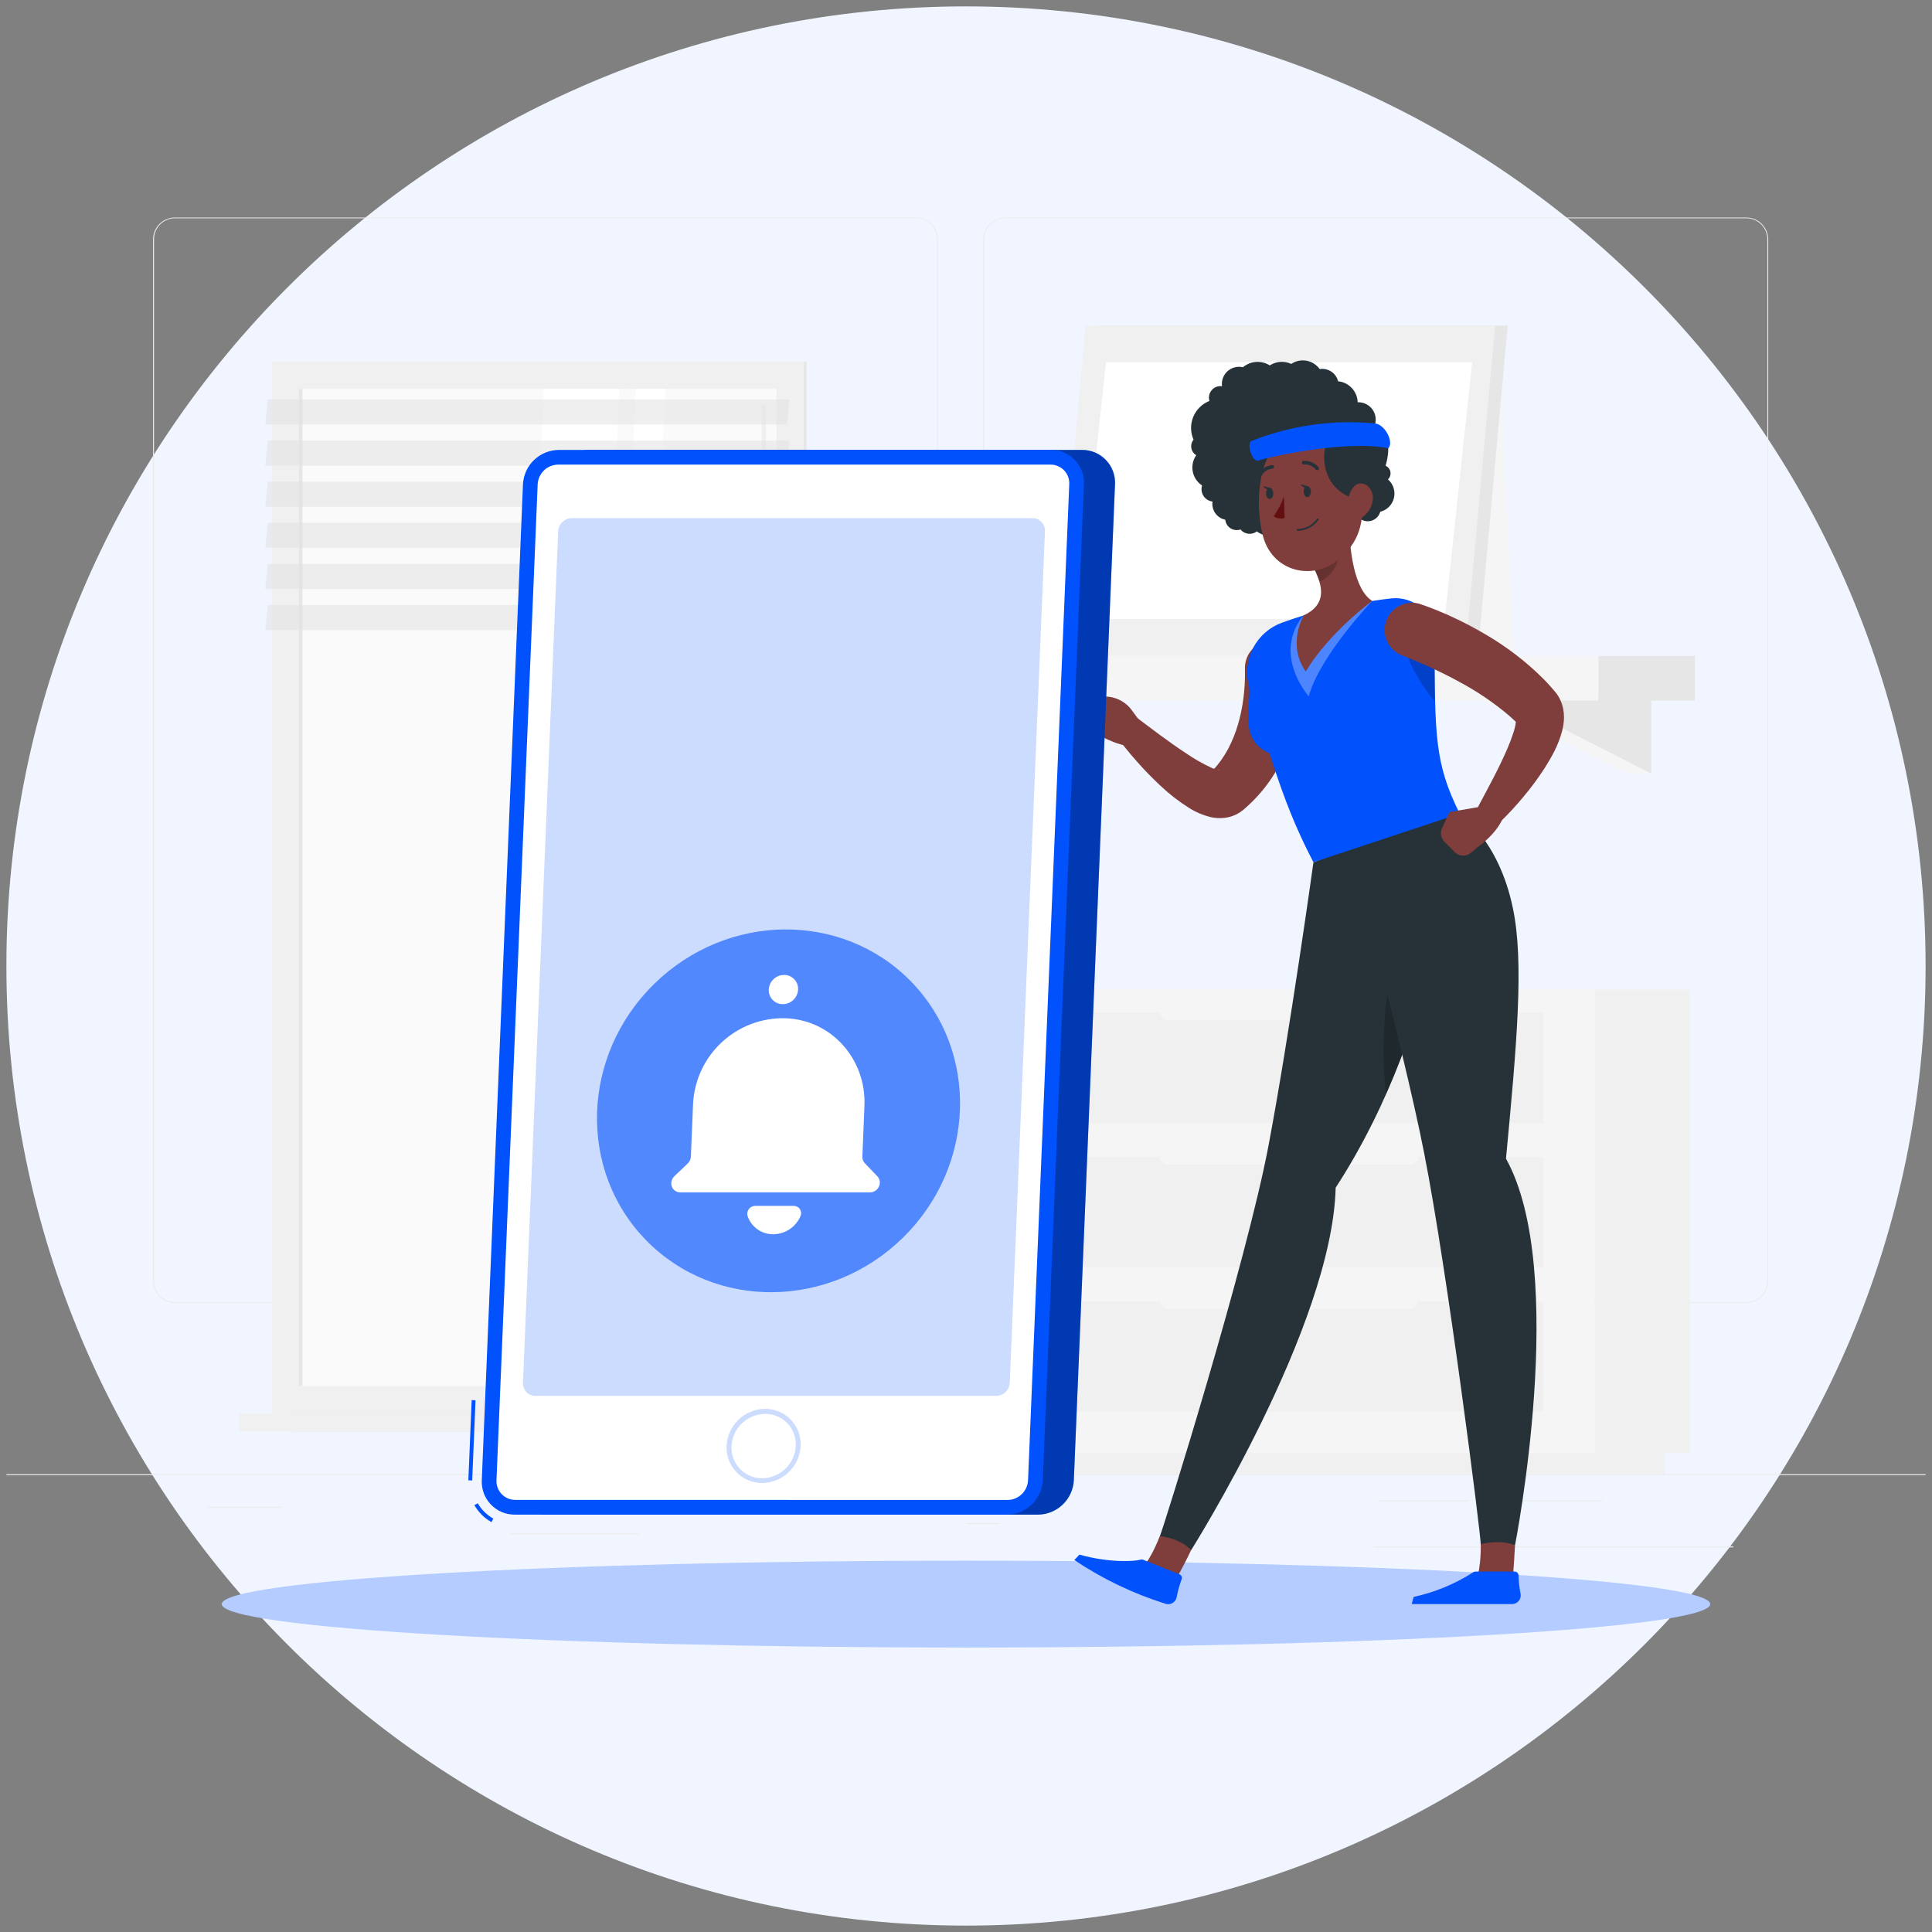 <svg width="151" height="151" viewBox="0 0 151 151" fill="none" xmlns="http://www.w3.org/2000/svg">
<rect x="0" y="0" width="151" height="151" fill="#808080" stroke="none"/>
<path d="M75.5 150.5C116.921 150.5 150.5 116.921 150.5 75.5C150.5 34.079 116.921 0.5 75.5 0.5C34.079 0.5 0.5 34.079 0.5 75.5C0.5 116.921 34.079 150.5 75.5 150.5Z" fill="#F0F5FF"/>
<g clip-path="url(#clip0_2690_12107)">
<path d="M150.5 115.22H0.5V115.295H150.5V115.22Z" fill="#EBEBEB"/>
<path d="M49.877 119.846H39.941V119.921H49.877V119.846Z" fill="#EBEBEB"/>
<path d="M78.152 119.033H75.545V119.108H78.152V119.033Z" fill="#EBEBEB"/>
<path d="M21.995 117.767H16.238V117.842H21.995V117.767Z" fill="#EBEBEB"/>
<path d="M125.234 117.263H117.41V117.338H125.234V117.263Z" fill="#EBEBEB"/>
<path d="M114.737 117.263H107.705V117.338H114.737V117.263Z" fill="#EBEBEB"/>
<path d="M135.473 120.863H107.369V120.938H135.473V120.863Z" fill="#EBEBEB"/>
<path d="M71.6 101.84H13.673C13.219 101.839 12.784 101.658 12.464 101.337C12.143 101.016 11.963 100.581 11.963 100.127V18.698C11.967 18.247 12.149 17.815 12.469 17.497C12.789 17.18 13.222 17.001 13.673 17H71.6C72.054 17 72.49 17.18 72.811 17.502C73.132 17.823 73.313 18.259 73.313 18.713V100.127C73.313 100.581 73.132 101.017 72.811 101.338C72.49 101.66 72.054 101.84 71.6 101.84ZM13.673 17.06C13.239 17.061 12.823 17.234 12.517 17.541C12.21 17.848 12.038 18.264 12.038 18.698V100.127C12.038 100.561 12.21 100.977 12.517 101.284C12.823 101.591 13.239 101.764 13.673 101.765H71.6C72.034 101.764 72.45 101.591 72.757 101.284C73.064 100.977 73.237 100.561 73.238 100.127V18.698C73.237 18.264 73.064 17.848 72.757 17.541C72.45 17.234 72.034 17.061 71.6 17.06H13.673Z" fill="#EBEBEB"/>
<path d="M136.493 101.84H78.563C78.109 101.839 77.673 101.658 77.352 101.337C77.031 101.016 76.85 100.581 76.85 100.127V18.698C76.854 18.247 77.037 17.815 77.358 17.497C77.678 17.179 78.111 17.001 78.563 17H136.493C136.943 17.002 137.375 17.181 137.695 17.498C138.014 17.816 138.196 18.247 138.2 18.698V100.127C138.2 100.58 138.02 101.015 137.7 101.336C137.38 101.657 136.946 101.838 136.493 101.84ZM78.563 17.06C78.128 17.061 77.712 17.234 77.405 17.541C77.098 17.848 76.925 18.264 76.925 18.698V100.127C76.925 100.561 77.098 100.977 77.405 101.284C77.712 101.591 78.128 101.764 78.563 101.765H136.493C136.927 101.764 137.343 101.591 137.65 101.284C137.957 100.977 138.13 100.561 138.131 100.127V18.698C138.13 18.264 137.957 17.848 137.65 17.541C137.343 17.234 136.927 17.061 136.493 17.06H78.563Z" fill="#EBEBEB"/>
<path d="M109.498 51.233H118.342L117.298 29.96H109.498V51.233Z" fill="#F5F5F5"/>
<path d="M127.148 54.509L129.056 60.455H127.148L115.457 54.509H127.148Z" fill="#F5F5F5"/>
<path d="M129.056 54.509V60.455L117.365 54.509H129.056Z" fill="#E6E6E6"/>
<path d="M76.177 54.509L78.085 60.455H76.177L64.486 54.509H76.177Z" fill="#F5F5F5"/>
<path d="M78.085 54.509V60.455L66.394 54.509H78.085Z" fill="#E6E6E6"/>
<path d="M132.467 51.266H124.922V54.752H132.467V51.266Z" fill="#E6E6E6"/>
<path d="M61.712 54.752L124.922 54.752V51.266L61.712 51.266V54.752Z" fill="#F5F5F5"/>
<path d="M83.482 51.233H115.489L117.835 25.454H85.828L83.482 51.233Z" fill="#E6E6E6"/>
<path d="M82.498 51.233H114.508L116.854 25.454H84.844L82.498 51.233Z" fill="#F0F0F0"/>
<path d="M112.913 48.38L115.061 28.307H86.441L84.293 48.38H112.913Z" fill="white"/>
<path d="M124.628 113.555H132.074V77.345H124.628V113.555Z" fill="#F0F0F0"/>
<path d="M78.815 115.22H130.109V113.555H78.815V115.22Z" fill="#F0F0F0"/>
<path d="M124.628 77.345H76.85V113.555H124.628V77.345Z" fill="#F5F5F5"/>
<path d="M120.602 90.431H80.873V99.047H120.602V90.431Z" fill="#F0F0F0"/>
<path d="M120.602 101.708H80.873V110.324H120.602V101.708Z" fill="#F0F0F0"/>
<path d="M91.256 91.022H110.222C110.381 91.022 110.534 90.959 110.647 90.846C110.759 90.734 110.822 90.581 110.822 90.422C110.822 90.263 110.759 90.11 110.647 89.998C110.534 89.885 110.381 89.822 110.222 89.822H91.256C91.097 89.822 90.945 89.885 90.832 89.998C90.719 90.11 90.656 90.263 90.656 90.422C90.656 90.581 90.719 90.734 90.832 90.846C90.945 90.959 91.097 91.022 91.256 91.022Z" fill="#F5F5F5"/>
<path d="M91.256 102.296H110.222C110.381 102.296 110.534 102.233 110.647 102.12C110.759 102.008 110.822 101.855 110.822 101.696C110.822 101.537 110.759 101.384 110.647 101.272C110.534 101.159 110.381 101.096 110.222 101.096H91.256C91.097 101.096 90.945 101.159 90.832 101.272C90.719 101.384 90.656 101.537 90.656 101.696C90.656 101.855 90.719 102.008 90.832 102.12C90.945 102.233 91.097 102.296 91.256 102.296Z" fill="#F5F5F5"/>
<path d="M120.602 79.154H80.873V87.77H120.602V79.154Z" fill="#F0F0F0"/>
<path d="M91.256 79.745H110.222C110.381 79.745 110.534 79.682 110.647 79.569C110.759 79.457 110.822 79.304 110.822 79.145C110.822 78.986 110.759 78.833 110.647 78.721C110.534 78.608 110.381 78.545 110.222 78.545H91.256C91.097 78.545 90.945 78.608 90.832 78.721C90.719 78.833 90.656 78.986 90.656 79.145C90.656 79.304 90.719 79.457 90.832 79.569C90.945 79.682 91.097 79.745 91.256 79.745Z" fill="#F5F5F5"/>
<path d="M22.763 110.465H63.035L63.035 28.259H22.763L22.763 110.465Z" fill="#E6E6E6"/>
<path d="M21.238 110.465H62.818L62.818 28.259H21.238L21.238 110.465Z" fill="#F0F0F0"/>
<path d="M22.763 111.881H63.035V110.465H22.763V111.881Z" fill="#E6E6E6"/>
<path d="M18.697 111.881H60.277V110.465H18.697V111.881Z" fill="#F0F0F0"/>
<path d="M60.684 108.332L60.684 30.395L23.37 30.395L23.37 108.332H60.684Z" fill="#FAFAFA"/>
<path d="M39.09 108.332L42.507 30.392H48.417L45 108.332H39.09Z" fill="white"/>
<path d="M59.695 53.84C59.739 53.84 59.78 53.823 59.811 53.793C59.842 53.762 59.859 53.721 59.86 53.678V31.778C59.859 31.735 59.842 31.694 59.811 31.663C59.78 31.633 59.739 31.616 59.695 31.616C59.652 31.616 59.611 31.633 59.581 31.663C59.55 31.694 59.533 31.735 59.533 31.778V53.678C59.533 53.721 59.55 53.762 59.581 53.792C59.611 53.823 59.652 53.84 59.695 53.84Z" fill="#F0F0F0"/>
<path d="M46.268 108.332L49.685 30.392H51.989L48.572 108.332H46.268Z" fill="white"/>
<path d="M23.639 108.332L23.639 30.395H23.369L23.369 108.332H23.639Z" fill="#E6E6E6"/>
<path opacity="0.5" d="M20.732 33.176H61.502L61.697 31.223H20.93L20.732 33.176Z" fill="#E0E0E0"/>
<path opacity="0.5" d="M20.732 36.392H61.502L61.697 34.436H20.93L20.732 36.392Z" fill="#E0E0E0"/>
<path opacity="0.5" d="M20.732 39.605H61.502L61.697 37.649H20.93L20.732 39.605Z" fill="#E0E0E0"/>
<path opacity="0.5" d="M20.732 42.818H61.502L61.697 40.862H20.93L20.732 42.818Z" fill="#E0E0E0"/>
<path opacity="0.5" d="M20.732 46.031H61.502L61.697 44.078H20.93L20.732 46.031Z" fill="#E0E0E0"/>
<path opacity="0.5" d="M20.732 49.247H61.502L61.697 47.291H20.93L20.732 49.247Z" fill="#E0E0E0"/>
<path d="M75.499 128.768C107.624 128.768 133.666 127.248 133.666 125.372C133.666 123.497 107.624 121.976 75.499 121.976C43.374 121.976 17.332 123.497 17.332 125.372C17.332 127.248 43.374 128.768 75.499 128.768Z" fill="#B4CCFF"/>
<path d="M108.471 37.478C108.558 37.396 108.623 37.293 108.657 37.178C108.684 37.084 108.69 36.986 108.674 36.889C108.659 36.793 108.621 36.702 108.565 36.622C108.509 36.542 108.435 36.476 108.35 36.428C108.265 36.381 108.17 36.353 108.072 36.348C107.975 36.342 107.877 36.359 107.787 36.396C107.697 36.434 107.616 36.491 107.551 36.564C107.486 36.637 107.439 36.723 107.412 36.817C107.385 36.911 107.38 37.01 107.397 37.106C107.309 37.111 107.221 37.124 107.136 37.145C107.056 36.965 106.936 36.806 106.785 36.68C106.633 36.555 106.454 36.466 106.263 36.422C106.213 36.412 106.163 36.406 106.113 36.404C106.126 36.332 106.135 36.258 106.137 36.185C106.339 36.107 106.52 35.983 106.664 35.822C106.809 35.661 106.914 35.468 106.97 35.259C107.026 35.05 107.032 34.831 106.988 34.619C106.943 34.407 106.849 34.209 106.713 34.04C107.002 33.912 107.237 33.688 107.379 33.405C107.52 33.123 107.558 32.8 107.487 32.492C107.416 32.184 107.24 31.91 106.989 31.718C106.738 31.526 106.428 31.427 106.113 31.439C106.1 31.064 105.965 30.704 105.727 30.414C105.49 30.124 105.164 29.92 104.799 29.834C104.729 29.819 104.657 29.81 104.586 29.807C104.531 29.578 104.414 29.368 104.247 29.202C104.08 29.035 103.87 28.919 103.641 28.865C103.479 28.825 103.31 28.819 103.146 28.847C102.915 28.53 102.581 28.305 102.201 28.211C101.982 28.16 101.756 28.154 101.535 28.194C101.314 28.233 101.104 28.318 100.917 28.442C100.651 28.318 100.357 28.264 100.065 28.284C99.772 28.305 99.489 28.399 99.243 28.559C98.923 28.357 98.547 28.263 98.169 28.288C97.792 28.314 97.432 28.46 97.143 28.703C96.796 28.623 96.431 28.684 96.129 28.872C95.827 29.061 95.612 29.361 95.532 29.708C95.495 29.864 95.488 30.026 95.511 30.185C95.361 30.165 95.209 30.182 95.068 30.235C94.927 30.289 94.802 30.377 94.704 30.492C94.606 30.607 94.538 30.744 94.507 30.892C94.476 31.04 94.483 31.193 94.527 31.337C94.242 31.449 93.983 31.618 93.765 31.832C93.547 32.047 93.375 32.304 93.259 32.587C93.143 32.87 93.086 33.174 93.09 33.48C93.094 33.785 93.161 34.087 93.285 34.367C93.204 34.463 93.147 34.577 93.12 34.7C93.081 34.867 93.097 35.042 93.164 35.199C93.231 35.357 93.347 35.489 93.495 35.576C93.366 35.76 93.276 35.968 93.229 36.188C93.182 36.408 93.18 36.635 93.222 36.856C93.265 37.077 93.351 37.287 93.476 37.473C93.601 37.66 93.763 37.82 93.951 37.943C93.908 38.08 93.897 38.224 93.916 38.365C93.936 38.507 93.986 38.643 94.064 38.763C94.142 38.883 94.245 38.984 94.367 39.06C94.488 39.135 94.625 39.183 94.767 39.2C94.72 39.519 94.797 39.844 94.982 40.108C95.167 40.372 95.447 40.555 95.763 40.619C95.776 40.755 95.82 40.887 95.892 41.003C95.964 41.12 96.062 41.218 96.177 41.292C96.293 41.365 96.424 41.411 96.56 41.426C96.696 41.441 96.834 41.424 96.963 41.378V41.393C97.116 41.575 97.333 41.691 97.569 41.717C97.805 41.743 98.042 41.678 98.232 41.534C98.491 41.733 98.803 41.851 99.129 41.875C99.454 41.898 99.78 41.826 100.065 41.666C100.35 41.507 100.582 41.267 100.733 40.977C100.883 40.687 100.945 40.359 100.911 40.034C100.924 40.054 100.938 40.073 100.953 40.091C101.06 40.221 101.192 40.327 101.341 40.405C101.49 40.483 101.653 40.531 101.821 40.545C101.988 40.559 102.157 40.54 102.317 40.488C102.477 40.437 102.625 40.354 102.753 40.244L104.253 39.179C104.45 39.224 104.656 39.204 104.84 39.122C105.025 39.039 105.178 38.9 105.276 38.723C105.407 38.813 105.553 38.879 105.708 38.918C105.834 38.945 105.963 38.953 106.092 38.942C106.092 38.987 106.116 39.032 106.131 39.077C106.034 39.187 105.965 39.317 105.927 39.458C105.855 39.717 105.889 39.993 106.021 40.227C106.154 40.46 106.373 40.631 106.632 40.703C106.89 40.775 107.167 40.741 107.4 40.608C107.634 40.476 107.805 40.257 107.877 39.998C108.135 39.934 108.371 39.8 108.56 39.612C108.748 39.423 108.881 39.187 108.945 38.928C109.009 38.67 109.001 38.398 108.922 38.144C108.843 37.889 108.697 37.661 108.498 37.484L108.471 37.478Z" fill="#263238"/>
<path d="M102.654 67.4C102.654 67.4 100.803 80.741 99.15 89.501C97.416 98.702 90.927 119.45 90.648 120.074L93.096 121.157C93.096 121.157 104.136 103.649 104.391 92.825C108.696 86.225 111.132 78.725 111.891 74.453C112.851 69.053 110.691 64.235 110.691 64.235L102.654 67.4Z" fill="#263238"/>
<path opacity="0.2" d="M109.586 73.358C109.586 73.379 109.568 73.406 109.556 73.433C108.623 75.386 108.131 78.869 108.131 82.133C108.127 83.261 108.193 84.388 108.329 85.508C109.598 82.67 110.623 79.729 111.395 76.718L109.586 73.358Z" fill="black"/>
<path d="M89.129 122.687C89.129 122.687 89.804 122.201 90.647 120.062C90.647 120.062 92.162 120.179 93.095 121.145C92.429 122.585 91.655 123.875 91.655 123.875L89.129 122.687Z" fill="#7F3E3B"/>
<path d="M92.196 123.047L89.325 121.898C89.265 121.877 89.199 121.877 89.139 121.898C88.725 122.03 86.739 122.171 84.366 121.505L83.967 121.928C86.152 123.394 88.535 124.539 91.044 125.33C91.136 125.368 91.236 125.385 91.336 125.379C91.436 125.374 91.533 125.347 91.621 125.3C91.709 125.252 91.785 125.186 91.845 125.106C91.904 125.026 91.945 124.933 91.965 124.835C92.053 124.356 92.184 123.885 92.355 123.428C92.382 123.356 92.381 123.277 92.351 123.206C92.322 123.135 92.266 123.078 92.196 123.047Z" fill="#0151FD"/>
<path d="M88.932 56.156L88.473 55.526C88.223 55.179 87.892 54.899 87.509 54.71C87.125 54.52 86.702 54.428 86.274 54.44C86.084 54.446 85.899 54.509 85.745 54.621C85.59 54.733 85.474 54.89 85.41 55.07L85.038 56.138C84.959 56.361 84.967 56.606 85.061 56.824C85.156 57.042 85.328 57.216 85.545 57.311L86.049 57.536C86.049 57.536 87.726 58.514 89.157 58.367L89.262 57.983C89.348 57.673 89.363 57.348 89.306 57.032C89.249 56.716 89.121 56.416 88.932 56.156Z" fill="#7F3E3B"/>
<path d="M101.559 52.127L101.575 52.364V52.559V52.94C101.575 53.189 101.575 53.432 101.575 53.675C101.557 54.164 101.509 54.647 101.446 55.127C101.315 56.099 101.088 57.056 100.768 57.983C100.126 59.926 98.989 61.667 97.468 63.035L97.323 63.164L97.251 63.227L97.216 63.26L97.126 63.332C96.851 63.553 96.536 63.719 96.198 63.821C95.701 63.964 95.175 63.982 94.668 63.872C94.064 63.73 93.486 63.49 92.959 63.161C92.148 62.654 91.39 62.067 90.697 61.409C90.034 60.791 89.418 60.155 88.834 59.492C88.249 58.829 87.703 58.163 87.177 57.431C87.032 57.224 86.964 56.973 86.987 56.721C87.009 56.469 87.121 56.234 87.301 56.057C87.482 55.88 87.719 55.772 87.971 55.754C88.223 55.736 88.474 55.809 88.677 55.958L88.701 55.976C90.022 56.969 91.362 58.001 92.698 58.874C93.314 59.298 93.966 59.671 94.644 59.987C94.851 60.093 95.076 60.158 95.308 60.176C95.332 60.176 95.278 60.131 95.037 60.176C94.904 60.216 94.779 60.28 94.668 60.365H94.647L94.668 60.341L94.71 60.296L94.797 60.206C95.254 59.71 95.647 59.16 95.968 58.568C96.293 57.955 96.556 57.311 96.751 56.645C96.954 55.958 97.099 55.256 97.186 54.545C97.234 54.185 97.26 53.819 97.284 53.459C97.284 53.279 97.299 53.096 97.302 52.922V52.286C97.291 52.007 97.334 51.728 97.43 51.466C97.526 51.203 97.672 50.962 97.861 50.757C98.05 50.551 98.278 50.385 98.531 50.267C98.785 50.149 99.059 50.082 99.338 50.071C99.617 50.059 99.896 50.102 100.158 50.198C100.421 50.294 100.662 50.44 100.867 50.629C101.073 50.818 101.24 51.046 101.357 51.3C101.475 51.553 101.542 51.827 101.554 52.106L101.559 52.127Z" fill="#7F3E3B"/>
<path d="M114.086 63.593C114.086 63.593 117.119 65.585 118.238 70.955C119.138 75.2 118.538 81.707 117.704 90.557C122.624 99.401 118.409 120.776 118.409 120.776H115.736C115.763 120.095 113.126 99.338 111.314 90.152C109.592 81.404 105.041 64.754 105.041 64.754L114.086 63.593Z" fill="#263238"/>
<path d="M115.299 123.683C115.299 123.683 115.746 122.981 115.734 120.683C115.734 120.683 117.333 120.278 118.41 120.779C118.326 122.366 118.197 123.899 118.197 123.899L115.299 123.683Z" fill="#7F3E3B"/>
<path d="M118.401 122.831H115.308C115.243 122.83 115.181 122.853 115.131 122.894C113.71 123.805 112.137 124.454 110.487 124.811L110.334 125.372H118.173C118.273 125.372 118.372 125.351 118.463 125.308C118.553 125.266 118.634 125.205 118.698 125.128C118.762 125.051 118.808 124.961 118.834 124.864C118.859 124.768 118.863 124.666 118.845 124.568C118.75 124.09 118.696 123.606 118.683 123.119C118.68 123.045 118.65 122.974 118.598 122.921C118.545 122.867 118.475 122.835 118.401 122.831Z" fill="#0151FD"/>
<path d="M97.599 53.576C97.899 54.725 96.63 57.791 99.213 58.868C99.972 61.154 100.812 63.866 102.654 67.388L114.087 63.593C112.137 59.663 112.137 57.593 112.122 49.793C112.122 49.366 112.032 48.944 111.857 48.554C111.683 48.165 111.429 47.816 111.111 47.531C110.794 47.245 110.42 47.03 110.013 46.899C109.607 46.768 109.178 46.724 108.753 46.769C108.273 46.82 107.766 46.886 107.253 46.97C105.445 47.216 103.656 47.592 101.901 48.095C101.334 48.269 100.752 48.467 100.197 48.668C99.232 49.017 98.431 49.713 97.951 50.62C97.47 51.528 97.345 52.581 97.599 53.576Z" fill="#0151FD"/>
<path opacity="0.3" d="M101.901 48.095C101.901 48.095 99.343 50.621 102.282 54.44C103.161 51.227 107.253 46.967 107.253 46.967L101.901 48.095Z" fill="white"/>
<path d="M105.45 41.051C105.477 42.851 105.804 46.07 107.25 46.967C107.25 46.967 103.92 49.382 102.051 52.484C100.551 50.345 101.898 48.095 101.898 48.095C103.722 47.231 103.371 45.815 102.756 44.549L105.45 41.051Z" fill="#7F3E3B"/>
<path opacity="0.2" d="M109.619 49.961L112.127 51.359L112.16 54.821C111.026 53.582 109.787 51.311 109.622 49.988C109.622 49.988 109.622 49.967 109.622 49.955L109.619 49.961Z" fill="black"/>
<path opacity="0.2" d="M104.352 42.479L102.756 44.546C102.905 44.84 103.027 45.146 103.122 45.461C103.833 45.203 104.673 44.183 104.589 43.4C104.568 43.081 104.487 42.769 104.352 42.479Z" fill="black"/>
<path d="M106.602 37.508C106.521 40.451 106.548 41.708 105.141 43.253C103.026 45.59 99.501 44.84 98.719 41.93C98.016 39.311 98.269 34.94 101.049 33.68C103.83 32.42 106.701 34.568 106.602 37.508Z" fill="#7F3E3B"/>
<path d="M104.407 34.271C102.203 35.166 99.849 35.63 97.471 35.639C97.471 35.639 103.504 29.114 104.407 34.271Z" fill="#263238"/>
<path d="M104.601 32.924C103.101 34.331 102.627 38.354 106.461 39.167C108.234 38.246 110.742 31.766 104.601 32.924Z" fill="#263238"/>
<path d="M102.456 38.414C102.456 38.654 102.345 38.852 102.189 38.855C102.033 38.858 101.889 38.672 101.889 38.432C101.889 38.192 102 37.994 102.156 37.991C102.312 37.988 102.45 38.174 102.456 38.414Z" fill="#263238"/>
<path d="M99.519 38.552C99.519 38.789 99.405 38.987 99.249 38.993C99.093 38.999 98.949 38.807 98.949 38.57C98.949 38.333 99.063 38.132 99.219 38.126C99.375 38.12 99.501 38.3 99.519 38.552Z" fill="#263238"/>
<path d="M99.29 38.138L98.711 37.991C98.711 37.991 99.02 38.429 99.29 38.138Z" fill="#263238"/>
<path d="M100.349 38.798C100.154 39.351 99.883 39.874 99.545 40.352C99.67 40.435 99.811 40.49 99.959 40.513C100.108 40.536 100.259 40.526 100.403 40.484L100.349 38.798Z" fill="#630F0F"/>
<path d="M101.807 41.441C101.676 41.47 101.542 41.486 101.408 41.489C101.399 41.49 101.39 41.489 101.381 41.486C101.372 41.483 101.364 41.478 101.357 41.472C101.351 41.466 101.345 41.458 101.342 41.45C101.338 41.441 101.336 41.432 101.336 41.423C101.335 41.404 101.342 41.386 101.354 41.372C101.366 41.358 101.383 41.35 101.402 41.348C101.7 41.346 101.993 41.274 102.257 41.136C102.522 40.999 102.75 40.801 102.923 40.559C102.928 40.551 102.934 40.544 102.941 40.539C102.949 40.533 102.957 40.529 102.966 40.527C102.975 40.525 102.984 40.525 102.993 40.526C103.002 40.527 103.011 40.53 103.019 40.535C103.027 40.54 103.034 40.546 103.039 40.553C103.045 40.561 103.049 40.569 103.051 40.578C103.053 40.587 103.054 40.596 103.052 40.605C103.051 40.614 103.048 40.623 103.043 40.631C102.753 41.052 102.309 41.343 101.807 41.441Z" fill="#263238"/>
<path d="M107.268 39.251C107.212 39.513 107.1 39.759 106.941 39.975C106.783 40.191 106.58 40.37 106.347 40.502C105.747 40.802 105.279 40.178 105.312 39.428C105.339 38.753 105.687 37.781 106.356 37.784C107.025 37.787 107.43 38.558 107.268 39.251Z" fill="#7F3E3B"/>
<path d="M102.935 36.752C102.916 36.751 102.898 36.747 102.881 36.739C102.864 36.73 102.849 36.718 102.836 36.704C102.724 36.568 102.581 36.461 102.42 36.39C102.258 36.32 102.082 36.289 101.906 36.299C101.87 36.303 101.832 36.293 101.803 36.271C101.773 36.249 101.753 36.216 101.747 36.179C101.742 36.142 101.752 36.105 101.775 36.075C101.797 36.045 101.83 36.025 101.867 36.02C102.09 36.003 102.314 36.039 102.519 36.127C102.725 36.214 102.907 36.349 103.049 36.521C103.062 36.535 103.071 36.551 103.077 36.569C103.083 36.586 103.085 36.605 103.084 36.623C103.083 36.642 103.077 36.66 103.069 36.676C103.06 36.693 103.049 36.707 103.034 36.719C103.021 36.731 103.005 36.74 102.988 36.746C102.971 36.751 102.953 36.754 102.935 36.752Z" fill="#263238"/>
<path d="M98.502 37.244C98.484 37.248 98.465 37.249 98.447 37.246C98.429 37.243 98.412 37.236 98.397 37.226C98.381 37.217 98.367 37.204 98.356 37.189C98.346 37.174 98.338 37.157 98.334 37.139C98.329 37.122 98.329 37.103 98.332 37.085C98.335 37.067 98.342 37.05 98.352 37.034C98.464 36.842 98.621 36.679 98.81 36.56C98.998 36.441 99.213 36.369 99.435 36.35C99.453 36.349 99.471 36.352 99.489 36.358C99.506 36.365 99.522 36.375 99.535 36.387C99.548 36.4 99.559 36.415 99.567 36.432C99.574 36.449 99.578 36.467 99.579 36.485C99.579 36.503 99.576 36.522 99.57 36.539C99.564 36.556 99.554 36.572 99.541 36.585C99.529 36.599 99.514 36.61 99.497 36.617C99.48 36.625 99.462 36.629 99.444 36.629C99.268 36.647 99.099 36.706 98.951 36.802C98.803 36.898 98.68 37.028 98.592 37.181C98.582 37.197 98.569 37.211 98.553 37.222C98.538 37.233 98.52 37.24 98.502 37.244Z" fill="#263238"/>
<path d="M102.23 38L101.648 37.853C101.648 37.853 101.957 38.3 102.23 38Z" fill="#263238"/>
<path d="M115.401 63.104L113.268 63.473L115.368 66.299C115.368 66.299 116.982 65.225 117.483 63.875L117.183 63.611C116.942 63.399 116.657 63.243 116.349 63.156C116.041 63.068 115.717 63.05 115.401 63.104Z" fill="#7F3E3B"/>
<path d="M112.89 65.786L113.685 66.593C113.851 66.763 114.075 66.863 114.312 66.874C114.549 66.885 114.781 66.806 114.963 66.653L115.386 66.299L113.286 63.473L112.701 64.736C112.622 64.909 112.598 65.103 112.632 65.29C112.666 65.478 112.756 65.65 112.89 65.786Z" fill="#7F3E3B"/>
<path d="M110.976 47.207C111.252 47.297 111.453 47.369 111.684 47.456C111.915 47.543 112.125 47.627 112.344 47.714C112.779 47.888 113.208 48.08 113.631 48.278C114.48 48.671 115.305 49.115 116.118 49.592C117.781 50.56 119.312 51.74 120.672 53.102C120.846 53.279 121.014 53.462 121.179 53.648L121.425 53.93L121.485 54.002L121.596 54.134C121.7 54.265 121.792 54.404 121.872 54.551C122.011 54.812 122.112 55.092 122.172 55.382C122.217 55.612 122.239 55.846 122.238 56.081C122.23 56.441 122.18 56.798 122.088 57.146C121.942 57.685 121.741 58.208 121.488 58.706C121.26 59.162 121.011 59.579 120.756 59.984C120.253 60.768 119.701 61.519 119.103 62.234C118.521 62.94 117.9 63.613 117.243 64.25C117.061 64.428 116.821 64.536 116.567 64.552C116.313 64.569 116.061 64.494 115.857 64.341C115.654 64.188 115.512 63.966 115.457 63.717C115.403 63.468 115.439 63.208 115.56 62.984L115.578 62.951C116.379 61.451 117.216 59.918 117.846 58.43C118.005 58.061 118.146 57.692 118.257 57.341C118.367 57.037 118.442 56.722 118.482 56.402C118.499 56.323 118.499 56.241 118.482 56.162C118.482 56.162 118.467 56.162 118.482 56.207C118.49 56.283 118.514 56.356 118.551 56.423C118.576 56.476 118.606 56.526 118.641 56.573L118.668 56.606L118.641 56.579L118.59 56.531L118.389 56.333C118.248 56.204 118.11 56.072 117.963 55.946C116.751 54.917 115.431 54.022 114.027 53.276C113.316 52.883 112.578 52.523 111.834 52.178C111.462 52.007 111.087 51.842 110.712 51.683L110.151 51.449L109.626 51.242L109.542 51.209C109.034 51 108.626 50.603 108.403 50.101C108.181 49.599 108.161 49.03 108.348 48.513C108.535 47.997 108.914 47.572 109.407 47.329C109.9 47.085 110.467 47.042 110.991 47.207H110.976Z" fill="#7F3E3B"/>
<path d="M97.797 34.469C97.47 34.598 97.746 35.969 98.298 36.014C98.955 35.753 105.18 34.352 108.498 35.036C108.96 34.613 108.294 33.197 107.475 33.095C104.185 32.781 100.868 33.251 97.797 34.469Z" fill="#0151FD"/>
<path d="M81.132 118.379H42.657C42.309 118.381 41.964 118.311 41.644 118.176C41.324 118.04 41.034 117.84 40.794 117.589C40.553 117.338 40.365 117.04 40.243 116.715C40.121 116.389 40.067 116.042 40.083 115.694L43.302 37.847C43.339 37.128 43.649 36.451 44.169 35.952C44.688 35.454 45.378 35.172 46.098 35.165H84.573C84.921 35.163 85.265 35.232 85.586 35.367C85.906 35.503 86.195 35.702 86.436 35.953C86.677 36.204 86.864 36.501 86.986 36.827C87.109 37.153 87.163 37.5 87.147 37.847L83.928 115.7C83.889 116.418 83.579 117.095 83.059 117.592C82.54 118.09 81.851 118.371 81.132 118.379Z" fill="#0151FD"/>
<path opacity="0.3" d="M81.132 118.379H42.657C42.309 118.381 41.964 118.311 41.644 118.176C41.324 118.04 41.034 117.84 40.794 117.589C40.553 117.338 40.365 117.04 40.243 116.715C40.121 116.389 40.067 116.042 40.083 115.694L43.302 37.847C43.339 37.128 43.649 36.451 44.169 35.952C44.688 35.454 45.378 35.172 46.098 35.165H84.573C84.921 35.163 85.265 35.232 85.586 35.367C85.906 35.503 86.195 35.702 86.436 35.953C86.677 36.204 86.864 36.501 86.986 36.827C87.109 37.153 87.163 37.5 87.147 37.847L83.928 115.7C83.889 116.418 83.579 117.095 83.059 117.592C82.54 118.09 81.851 118.371 81.132 118.379Z" fill="black"/>
<path d="M36.866 109.428L36.605 115.696L36.905 115.709L37.166 109.441L36.866 109.428Z" fill="#0151FD"/>
<path d="M38.411 118.967C37.856 118.651 37.396 118.194 37.076 117.641L37.337 117.491C37.63 117.993 38.051 118.407 38.558 118.691L38.411 118.967Z" fill="#0151FD"/>
<path d="M78.704 118.379H40.229C39.881 118.381 39.536 118.312 39.216 118.177C38.895 118.041 38.606 117.841 38.365 117.59C38.124 117.339 37.937 117.041 37.815 116.715C37.693 116.389 37.639 116.042 37.655 115.694L40.874 37.847C40.911 37.129 41.22 36.451 41.739 35.953C42.258 35.454 42.948 35.173 43.667 35.165H82.145C82.493 35.163 82.837 35.232 83.158 35.367C83.478 35.503 83.767 35.702 84.008 35.953C84.248 36.204 84.435 36.502 84.557 36.827C84.679 37.153 84.733 37.5 84.716 37.847L81.5 115.7C81.462 116.418 81.152 117.095 80.632 117.593C80.113 118.091 79.424 118.372 78.704 118.379Z" fill="#0151FD"/>
<path d="M40.275 117.227C40.076 117.229 39.879 117.189 39.696 117.112C39.512 117.035 39.347 116.921 39.209 116.777C39.072 116.634 38.965 116.464 38.895 116.277C38.825 116.091 38.795 115.893 38.804 115.694L42.023 37.847C42.044 37.436 42.221 37.049 42.517 36.764C42.814 36.479 43.208 36.318 43.62 36.314H82.1C82.299 36.312 82.497 36.351 82.68 36.428C82.864 36.505 83.029 36.619 83.167 36.763C83.305 36.907 83.411 37.077 83.481 37.263C83.55 37.45 83.581 37.648 83.57 37.847L80.349 115.7C80.328 116.111 80.151 116.498 79.855 116.783C79.558 117.068 79.164 117.229 78.752 117.233L40.275 117.227Z" fill="white"/>
<path opacity="0.2" d="M77.852 109.1H41.852C41.72 109.101 41.589 109.075 41.466 109.023C41.344 108.972 41.234 108.896 41.142 108.8C41.051 108.704 40.98 108.59 40.934 108.466C40.888 108.342 40.867 108.209 40.874 108.077L43.625 41.522C43.638 41.248 43.756 40.989 43.954 40.798C44.152 40.608 44.416 40.501 44.69 40.499H80.69C80.823 40.498 80.955 40.523 81.077 40.575C81.2 40.626 81.31 40.702 81.402 40.798C81.494 40.894 81.566 41.008 81.612 41.132C81.658 41.257 81.678 41.389 81.671 41.522L78.92 108.077C78.907 108.352 78.788 108.611 78.59 108.801C78.391 108.991 78.127 109.098 77.852 109.1Z" fill="#0151FD"/>
<path opacity="0.2" d="M59.575 115.907C59.199 115.91 58.825 115.836 58.478 115.69C58.131 115.543 57.817 115.327 57.556 115.056C57.295 114.784 57.093 114.461 56.961 114.109C56.829 113.756 56.77 113.38 56.788 113.003C56.827 112.23 57.158 111.5 57.715 110.963C58.273 110.425 59.014 110.121 59.788 110.111C60.166 110.108 60.539 110.182 60.887 110.329C61.234 110.476 61.548 110.692 61.809 110.964C62.07 111.236 62.272 111.559 62.404 111.912C62.536 112.265 62.594 112.642 62.575 113.018C62.537 113.791 62.205 114.52 61.647 115.057C61.09 115.593 60.349 115.897 59.575 115.907ZM59.797 110.507C59.121 110.514 58.472 110.779 57.984 111.248C57.496 111.717 57.206 112.354 57.172 113.03C57.156 113.355 57.205 113.679 57.319 113.984C57.432 114.288 57.606 114.567 57.831 114.801C58.056 115.036 58.327 115.222 58.626 115.348C58.925 115.474 59.248 115.538 59.572 115.535C60.249 115.528 60.897 115.264 61.385 114.796C61.872 114.327 62.163 113.691 62.197 113.015C62.215 112.69 62.165 112.366 62.052 112.061C61.939 111.756 61.765 111.477 61.54 111.242C61.315 111.007 61.044 110.821 60.745 110.694C60.445 110.568 60.123 110.504 59.797 110.507Z" fill="#0151FD"/>
<path opacity="0.6" d="M70.565 96.74C76.275 91.147 76.552 82.171 71.185 76.692C65.818 71.214 56.839 71.306 51.129 76.9C45.419 82.493 45.142 91.468 50.509 96.947C55.876 102.426 64.855 102.333 70.565 96.74Z" fill="#0151FD"/>
<path d="M67.401 90.404L67.563 86.441C67.716 82.805 65.016 79.712 61.389 79.583C59.549 79.534 57.763 80.207 56.413 81.459C55.063 82.71 54.257 84.441 54.168 86.279L53.997 90.404C53.988 90.601 53.903 90.787 53.76 90.923L52.701 91.937C52.558 92.074 52.473 92.261 52.464 92.459C52.459 92.554 52.474 92.65 52.507 92.739C52.54 92.829 52.591 92.91 52.657 92.979C52.724 93.048 52.803 93.103 52.891 93.139C52.979 93.176 53.073 93.195 53.169 93.194H68.001C68.198 93.192 68.387 93.115 68.529 92.978C68.671 92.842 68.756 92.656 68.766 92.459C68.77 92.363 68.755 92.268 68.722 92.178C68.688 92.088 68.637 92.006 68.571 91.937L67.599 90.923C67.532 90.855 67.48 90.773 67.446 90.684C67.412 90.595 67.396 90.5 67.401 90.404Z" fill="white"/>
<path d="M62.377 77.339C62.363 77.647 62.23 77.938 62.007 78.151C61.783 78.364 61.486 78.482 61.178 78.482C61.029 78.483 60.883 78.454 60.746 78.396C60.61 78.338 60.487 78.253 60.385 78.146C60.282 78.039 60.203 77.912 60.152 77.773C60.1 77.635 60.078 77.487 60.086 77.339C60.101 77.031 60.234 76.741 60.458 76.529C60.681 76.317 60.977 76.199 61.285 76.199C61.433 76.198 61.58 76.227 61.716 76.285C61.852 76.342 61.975 76.427 62.077 76.534C62.179 76.641 62.259 76.767 62.31 76.905C62.362 77.044 62.385 77.191 62.377 77.339Z" fill="white"/>
<path d="M59.031 94.25C58.934 94.249 58.838 94.27 58.75 94.313C58.663 94.356 58.587 94.419 58.528 94.497C58.47 94.574 58.431 94.665 58.414 94.761C58.397 94.856 58.403 94.955 58.431 95.048C58.574 95.465 58.845 95.827 59.205 96.082C59.566 96.337 59.997 96.471 60.438 96.467C60.892 96.463 61.335 96.326 61.713 96.074C62.091 95.822 62.387 95.466 62.565 95.048C62.603 94.961 62.619 94.866 62.611 94.772C62.603 94.677 62.571 94.586 62.519 94.507C62.467 94.427 62.396 94.362 62.312 94.318C62.228 94.273 62.135 94.25 62.04 94.25H59.031Z" fill="white"/>
</g>
<defs>
<clipPath id="clip0_2690_12107">
<rect width="150" height="150" fill="white" transform="translate(0.5 0.5)"/>
</clipPath>
</defs>
</svg>
